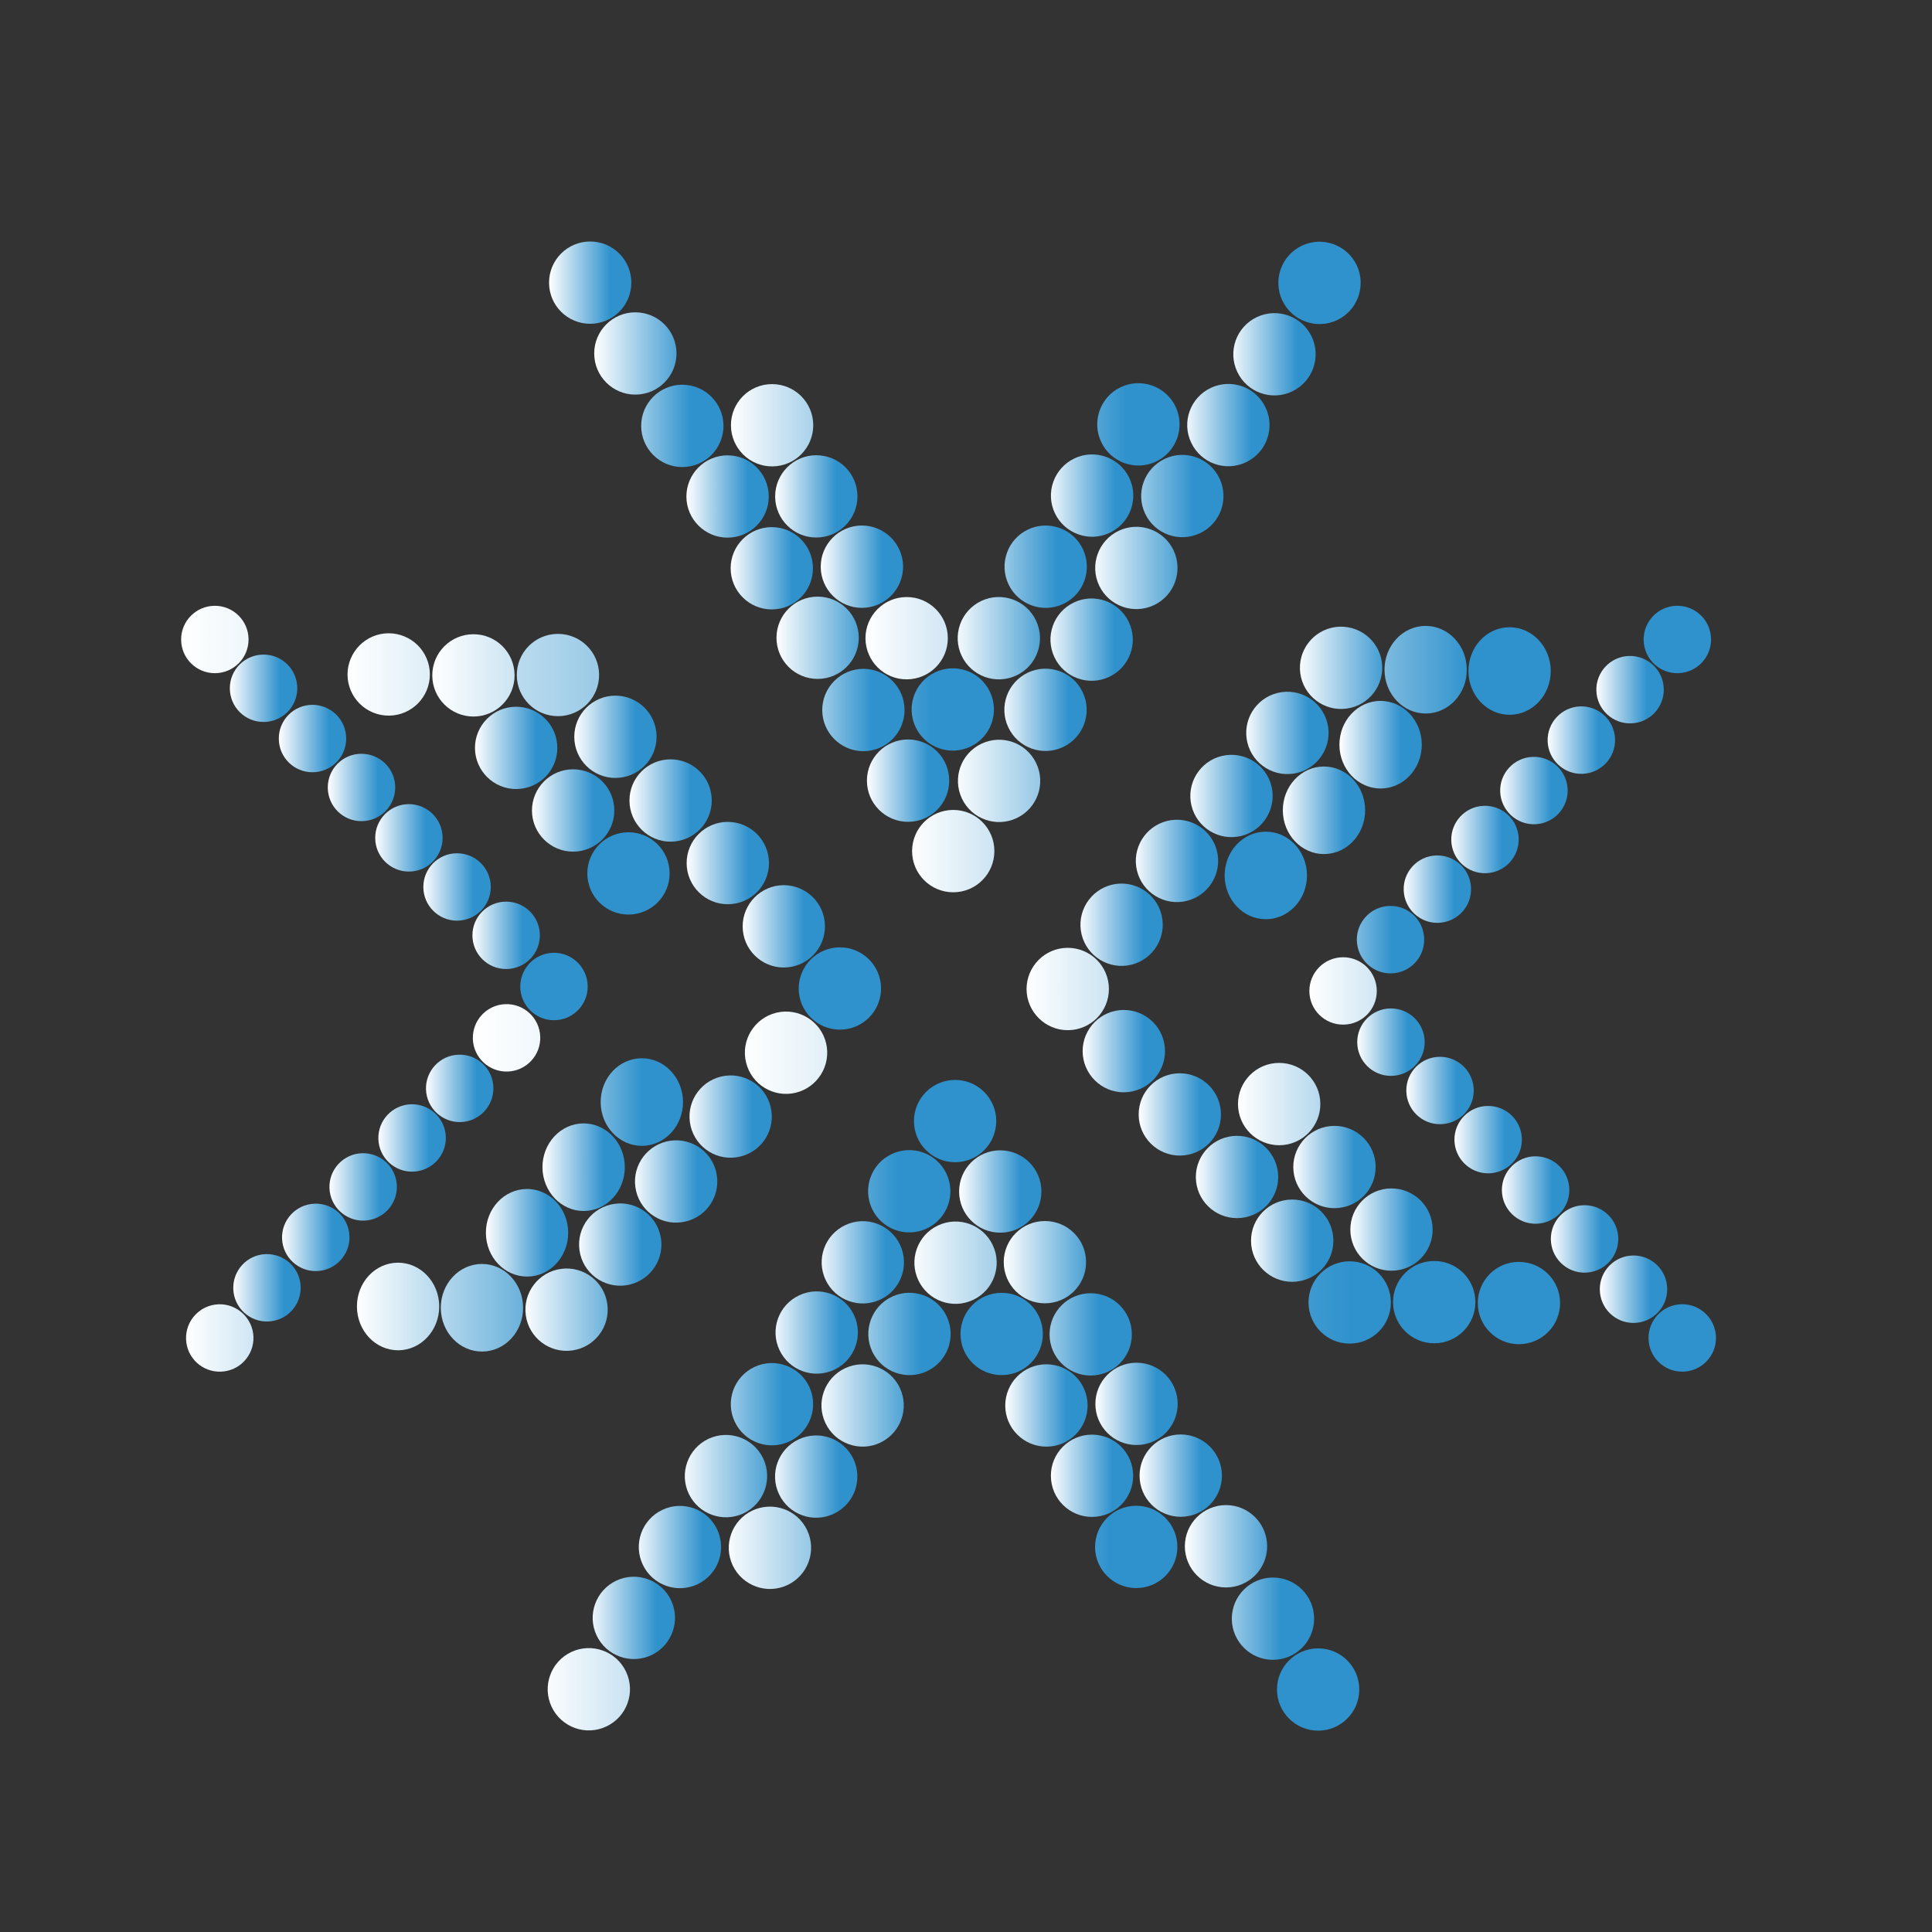 <svg xmlns="http://www.w3.org/2000/svg" width="32" height="32" viewBox="0 0 32 32">
  <rect x="0" y="0" width="32" height="32" fill="#333333" stroke="none"/>
  <defs>
    <linearGradient id="a" x1="0%" x2="74.614%" y1="50%" y2="50%">
      <stop stop-color="#FFFFFF" offset="0%"/>
      <stop stop-color="#2F92CD" offset="100%"/>
    </linearGradient>
  </defs>
  <g fill="url(#a)" fill-rule="evenodd" transform="translate(3 4)">
    <path d="M7.457,0.682 C7.457,1.058 7.152,1.363 6.775,1.363 C6.399,1.363 6.094,1.058 6.094,0.682 C6.094,0.305 6.399,0 6.775,0 C7.152,0 7.457,0.305 7.457,0.682"/>
    <path d="M8.205 1.854C8.205 2.231 7.9 2.536 7.523 2.536 7.147 2.536 6.842 2.231 6.842 1.854 6.842 1.478 7.147 1.173 7.523 1.173 7.9 1.173 8.205 1.478 8.205 1.854M8.983 3.054C8.983 3.43 8.678 3.736 8.301 3.736 7.925 3.736 7.62 3.43 7.62 3.054 7.62 2.677 7.925 2.372 8.301 2.372 8.678 2.372 8.983 2.677 8.983 3.054"/>
    <path d="M9.733,4.224 C9.733,4.6 9.428,4.905 9.051,4.905 C8.675,4.905 8.369,4.6 8.369,4.224 C8.369,3.847 8.675,3.542 9.051,3.542 C9.428,3.542 9.733,3.847 9.733,4.224"/>
    <path d="M10.465,5.412 C10.465,5.789 10.16,6.094 9.784,6.094 C9.407,6.094 9.102,5.789 9.102,5.412 C9.102,5.036 9.407,4.731 9.784,4.731 C10.16,4.731 10.465,5.036 10.465,5.412"/>
    <path d="M11.224 6.564C11.224 6.94 10.919 7.245 10.543 7.245 10.166 7.245 9.861 6.94 9.861 6.564 9.861 6.187 10.166 5.882 10.543 5.882 10.919 5.882 11.224 6.187 11.224 6.564M11.982 7.76C11.982 8.137 11.677 8.442 11.301 8.442 10.925 8.442 10.619 8.137 10.619 7.76 10.619 7.384 10.925 7.078 11.301 7.078 11.677 7.078 11.982 7.384 11.982 7.76"/>
    <path d="M12.722,8.93 C12.722,9.307 12.417,9.612 12.04,9.612 C11.664,9.612 11.359,9.307 11.359,8.93 C11.359,8.554 11.664,8.248 12.04,8.248 C12.417,8.248 12.722,8.554 12.722,8.93"/>
    <path d="M13.47 10.097C13.47 10.474 13.165 10.779 12.789 10.779 12.412 10.779 12.107 10.474 12.107 10.097 12.107 9.72 12.412 9.415 12.789 9.415 13.165 9.415 13.47 9.72 13.47 10.097M19.147 1.302C18.806 1.463 18.4 1.317 18.239.977 18.078.637 18.223.23 18.564.069 18.904-.092 19.31.054 19.472.394 19.632.734 19.487 1.141 19.147 1.302"/>
    <path d="M18.401,2.484 C18.06,2.645 17.654,2.5 17.493,2.159 C17.332,1.819 17.477,1.413 17.818,1.252 C18.158,1.091 18.564,1.236 18.726,1.576 C18.886,1.917 18.741,2.323 18.401,2.484"/>
    <path d="M17.637,3.657 C17.297,3.818 16.891,3.673 16.73,3.332 C16.568,2.992 16.714,2.586 17.054,2.425 C17.395,2.264 17.801,2.409 17.962,2.75 C18.123,3.09 17.978,3.496 17.637,3.657"/>
    <path d="M16.875 4.832C16.534 4.993 16.128 4.848 15.967 4.508 15.806 4.167 15.951 3.761 16.292 3.6 16.632 3.439 17.038 3.584 17.199 3.925 17.36 4.265 17.215 4.672 16.875 4.832M16.114 6.023C15.773 6.184 15.367 6.039 15.205 5.698 15.045 5.358 15.19 4.952 15.531 4.791 15.871 4.63 16.277 4.775 16.438 5.115 16.599 5.456 16.454 5.862 16.114 6.023"/>
    <path d="M15.372,7.211 C15.032,7.371 14.626,7.226 14.465,6.886 C14.303,6.545 14.449,6.139 14.789,5.978 C15.129,5.817 15.536,5.963 15.697,6.303 C15.858,6.643 15.713,7.049 15.372,7.211"/>
    <path d="M14.608,8.373 C14.268,8.534 13.862,8.389 13.701,8.048 C13.54,7.708 13.685,7.302 14.025,7.141 C14.366,6.98 14.772,7.125 14.933,7.466 C15.094,7.806 14.949,8.212 14.608,8.373"/>
    <path d="M13.84 9.55C13.499 9.711 13.093 9.566 12.932 9.226 12.771 8.885 12.916 8.479 13.257 8.318 13.597 8.157 14.003 8.302 14.164 8.643 14.325 8.983 14.18 9.389 13.84 9.55M16.147 3.645C15.806 3.806 15.4 3.661 15.239 3.32 15.078 2.98 15.224 2.573 15.564 2.412 15.904 2.252 16.311 2.397 16.472 2.737 16.633 3.078 16.487 3.484 16.147 3.645"/>
    <path d="M15.38,4.825 C15.04,4.986 14.634,4.84 14.472,4.5 C14.311,4.16 14.457,3.753 14.797,3.592 C15.138,3.431 15.544,3.577 15.705,3.917 C15.866,4.257 15.721,4.664 15.38,4.825"/>
    <path d="M14.612 6.003C14.271 6.164 13.865 6.018 13.704 5.678 13.543 5.337 13.688 4.931 14.028 4.77 14.369 4.609 14.775 4.755 14.936 5.095 15.097 5.435 14.952 5.842 14.612 6.003M13.836 7.187C13.495 7.348 13.089 7.202 12.928 6.862 12.767 6.522 12.912 6.115 13.253 5.954 13.593 5.793 14 5.939 14.16 6.279 14.321 6.619 14.176 7.026 13.836 7.187"/>
    <path d="M13.073 8.367C12.732 8.528 12.326 8.383 12.165 8.043 12.004 7.702 12.149 7.296 12.49 7.135 12.83 6.974 13.236 7.119 13.397 7.46 13.558 7.8 13.413 8.206 13.073 8.367M10.47 3.04C10.472 3.416 10.169 3.723 9.792 3.725 9.416 3.727 9.109 3.424 9.107 3.047 9.104 2.67 9.408 2.364 9.784 2.362 10.161 2.36 10.468 2.663 10.47 3.04"/>
    <path d="M11.202,4.218 C11.204,4.594 10.901,4.901 10.524,4.903 C10.148,4.905 9.841,4.602 9.839,4.226 C9.837,3.849 10.141,3.542 10.517,3.54 C10.894,3.538 11.2,3.841 11.202,4.218"/>
    <path d="M11.958,5.382 C11.96,5.759 11.656,6.066 11.28,6.068 C10.903,6.07 10.596,5.766 10.594,5.39 C10.592,5.013 10.896,4.707 11.272,4.704 C11.648,4.702 11.955,5.006 11.958,5.382"/>
    <path d="M12.699 6.567C12.701 6.944 12.397 7.25 12.021 7.252 11.644 7.255 11.338 6.951 11.335 6.574 11.333 6.198 11.637 5.891 12.014 5.889 12.39 5.887 12.697 6.19 12.699 6.567M18.151 23.983C18.151 23.607 18.456 23.302 18.833 23.302 19.209 23.302 19.514 23.607 19.514 23.983 19.514 24.36 19.209 24.665 18.833 24.665 18.456 24.665 18.151 24.36 18.151 23.983"/>
    <path d="M17.403 22.811C17.403 22.434 17.708 22.129 18.085 22.129 18.461 22.129 18.766 22.434 18.766 22.811 18.766 23.187 18.461 23.492 18.085 23.492 17.708 23.492 17.403 23.187 17.403 22.811M16.625 21.611C16.625 21.235 16.93 20.929 17.307 20.929 17.683 20.929 17.988 21.235 17.988 21.611 17.988 21.988 17.683 22.293 17.307 22.293 16.93 22.293 16.625 21.988 16.625 21.611"/>
    <path d="M15.875,20.441 C15.875,20.065 16.18,19.759 16.557,19.759 C16.933,19.759 17.239,20.065 17.239,20.441 C17.239,20.818 16.933,21.123 16.557,21.123 C16.18,21.123 15.875,20.818 15.875,20.441"/>
    <path d="M15.143,19.253 C15.143,18.876 15.448,18.571 15.824,18.571 C16.201,18.571 16.506,18.876 16.506,19.253 C16.506,19.629 16.201,19.934 15.824,19.934 C15.448,19.934 15.143,19.629 15.143,19.253"/>
    <path d="M14.384 18.101C14.384 17.725 14.689 17.42 15.065 17.42 15.442 17.42 15.747 17.725 15.747 18.101 15.747 18.478 15.442 18.783 15.065 18.783 14.689 18.783 14.384 18.478 14.384 18.101M13.625 16.905C13.625 16.528 13.931 16.224 14.307 16.224 14.684 16.224 14.989 16.528 14.989 16.905 14.989 17.281 14.684 17.587 14.307 17.587 13.931 17.587 13.625 17.281 13.625 16.905"/>
    <path d="M12.886,15.735 C12.886,15.358 13.191,15.053 13.567,15.053 C13.944,15.053 14.249,15.358 14.249,15.735 C14.249,16.112 13.944,16.417 13.567,16.417 C13.191,16.417 12.886,16.112 12.886,15.735"/>
    <path d="M12.138 14.569C12.138 14.192 12.443 13.887 12.819 13.887 13.196 13.887 13.501 14.192 13.501 14.569 13.501 14.945 13.196 15.25 12.819 15.25 12.443 15.25 12.138 14.945 12.138 14.569M6.461 23.363C6.802 23.202 7.208 23.348 7.369 23.688 7.53 24.028 7.385 24.434 7.044 24.595 6.704 24.757 6.298 24.611 6.137 24.271 5.976 23.931 6.121 23.524 6.461 23.363"/>
    <path d="M7.207,22.181 C7.548,22.02 7.954,22.166 8.115,22.506 C8.276,22.846 8.13,23.252 7.79,23.414 C7.45,23.574 7.043,23.429 6.882,23.089 C6.721,22.748 6.867,22.342 7.207,22.181"/>
    <path d="M7.971,21.008 C8.311,20.847 8.718,20.992 8.878,21.332 C9.039,21.673 8.894,22.079 8.554,22.24 C8.213,22.401 7.807,22.255 7.646,21.915 C7.485,21.575 7.63,21.169 7.971,21.008"/>
    <path d="M8.733 19.832C9.074 19.672 9.48 19.817 9.641 20.157 9.802 20.498 9.657 20.904 9.316 21.066 8.976 21.226 8.569 21.081 8.408 20.741 8.247 20.4 8.393 19.994 8.733 19.832M9.494 18.642C9.835 18.481 10.241 18.627 10.403 18.967 10.563 19.307 10.418 19.714 10.077 19.874 9.737 20.035 9.331 19.89 9.17 19.549 9.009 19.209 9.154 18.803 9.494 18.642"/>
    <path d="M10.236,17.455 C10.576,17.294 10.982,17.439 11.144,17.779 C11.304,18.12 11.159,18.526 10.819,18.687 C10.478,18.848 10.072,18.702 9.911,18.362 C9.75,18.022 9.895,17.616 10.236,17.455"/>
    <path d="M11,16.292 C11.34,16.131 11.746,16.276 11.907,16.617 C12.068,16.957 11.923,17.364 11.583,17.524 C11.242,17.685 10.836,17.54 10.675,17.2 C10.514,16.859 10.659,16.453 11,16.292"/>
    <path d="M11.769 15.115C12.109 14.954 12.515 15.099 12.676 15.44 12.837 15.78 12.692 16.186 12.351 16.347 12.011 16.508 11.605 16.363 11.444 16.022 11.283 15.682 11.428 15.276 11.769 15.115M9.461 21.02C9.802 20.859 10.208 21.004 10.369 21.345 10.53 21.685 10.384 22.092 10.044 22.253 9.704 22.414 9.297 22.268 9.136 21.928 8.975 21.587 9.121 21.181 9.461 21.02"/>
    <path d="M10.228,19.841 C10.568,19.68 10.974,19.825 11.135,20.165 C11.296,20.506 11.151,20.912 10.81,21.073 C10.47,21.234 10.064,21.089 9.903,20.748 C9.742,20.408 9.887,20.002 10.228,19.841"/>
    <path d="M10.996 18.663C11.337 18.502 11.743 18.647 11.904 18.987 12.065 19.328 11.92 19.734 11.579 19.896 11.239 20.056 10.832 19.91 10.672 19.571 10.51 19.23 10.656 18.823 10.996 18.663M11.772 17.478C12.113 17.317 12.519 17.463 12.68 17.803 12.841 18.144 12.696 18.55 12.355 18.711 12.015 18.872 11.608 18.726 11.447 18.386 11.287 18.046 11.432 17.639 11.772 17.478"/>
    <path d="M12.535 16.298C12.876 16.137 13.282 16.282 13.443 16.623 13.604 16.963 13.459 17.369 13.118 17.53 12.778 17.692 12.372 17.546 12.211 17.206 12.05 16.865 12.195 16.459 12.535 16.298M15.138 21.626C15.136 21.249 15.439 20.942 15.816 20.94 16.192 20.938 16.499 21.242 16.501 21.618 16.503 21.995 16.2 22.302 15.823 22.303 15.447 22.306 15.14 22.002 15.138 21.626"/>
    <path d="M14.406,20.447 C14.403,20.071 14.707,19.764 15.084,19.762 C15.46,19.76 15.767,20.063 15.769,20.439 C15.771,20.816 15.467,21.123 15.091,21.125 C14.714,21.127 14.408,20.824 14.406,20.447"/>
    <path d="M13.65,19.283 C13.649,18.906 13.952,18.599 14.328,18.597 C14.705,18.595 15.012,18.899 15.014,19.276 C15.016,19.652 14.712,19.959 14.336,19.961 C13.959,19.963 13.652,19.659 13.65,19.283"/>
    <path d="M12.909 18.099C12.907 17.721 13.21 17.415 13.587 17.413 13.964 17.411 14.27 17.714 14.273 18.091 14.274 18.467 13.971 18.774 13.595 18.776 13.218 18.778 12.911 18.475 12.909 18.099M4.12 7.167C4.122 7.544 3.818 7.851 3.442 7.853 3.065 7.855 2.758 7.551 2.756 7.175 2.755 6.799 3.058 6.491 3.435 6.489 3.811 6.488 4.118 6.791 4.12 7.167M6.923 7.176C6.925 7.553 6.622 7.86 6.245 7.862 5.869 7.864 5.562 7.561 5.56 7.184 5.558 6.807 5.861 6.501 6.238 6.499 6.614 6.497 6.921 6.8 6.923 7.176"/>
    <path d="M7.875,8.2 C7.877,8.576 7.574,8.883 7.197,8.885 C6.821,8.888 6.514,8.584 6.512,8.207 C6.51,7.831 6.813,7.524 7.19,7.522 C7.566,7.52 7.873,7.824 7.875,8.2"/>
    <path d="M8.789,9.255 C8.791,9.631 8.488,9.938 8.111,9.941 C7.735,9.942 7.428,9.639 7.426,9.262 C7.424,8.886 7.727,8.579 8.104,8.577 C8.48,8.575 8.787,8.878 8.789,9.255"/>
    <path d="M9.737,10.291 C9.739,10.668 9.435,10.975 9.059,10.977 C8.682,10.979 8.375,10.675 8.373,10.299 C8.371,9.922 8.675,9.615 9.051,9.613 C9.428,9.612 9.734,9.915 9.737,10.291"/>
    <path d="M10.664,11.339 C10.666,11.716 10.363,12.023 9.986,12.025 C9.61,12.027 9.303,11.724 9.301,11.347 C9.299,10.971 9.602,10.664 9.979,10.661 C10.355,10.66 10.662,10.963 10.664,11.339"/>
    <path d="M11.593 12.369C11.595 12.745 11.291 13.052 10.915 13.054 10.538 13.056 10.231 12.752 10.229 12.376 10.228 11.999 10.531 11.693 10.908 11.691 11.284 11.689 11.591 11.992 11.593 12.369M5.523 7.183C5.525 7.559 5.222 7.866 4.845 7.868 4.469 7.87 4.162 7.566 4.16 7.19 4.158 6.813 4.461 6.507 4.838 6.505 5.214 6.502 5.521 6.806 5.523 7.183"/>
    <path d="M6.231,8.384 C6.233,8.76 5.93,9.067 5.553,9.069 C5.177,9.071 4.87,8.768 4.867,8.391 C4.865,8.015 5.169,7.708 5.545,7.706 C5.922,7.704 6.229,8.007 6.231,8.384"/>
    <path d="M7.175,9.42 C7.177,9.797 6.873,10.104 6.497,10.106 C6.121,10.108 5.813,9.804 5.811,9.428 C5.81,9.051 6.113,8.744 6.489,8.742 C6.866,8.74 7.173,9.044 7.175,9.42"/>
    <path d="M8.091 10.463C8.093 10.839 7.79 11.146 7.413 11.148 7.037 11.15 6.73 10.847 6.728 10.47 6.726 10.094 7.029 9.787 7.406 9.785 7.782 9.783 8.089 10.086 8.091 10.463M4.275 17.635C4.272 17.235 3.966 16.912 3.589 16.914 3.213 16.916 2.909 17.242 2.912 17.643 2.914 18.043 3.221 18.367 3.597 18.365 3.973 18.363 4.277 18.036 4.275 17.635M5.664 17.657C5.662 17.256 5.355 16.933 4.979 16.935 4.602 16.937 4.299 17.264 4.301 17.664 4.303 18.065 4.61 18.388 4.987 18.386 5.363 18.384 5.667 18.058 5.664 17.657"/>
    <path d="M6.411,16.415 C6.409,16.014 6.102,15.692 5.726,15.693 C5.349,15.696 5.045,16.022 5.048,16.422 C5.05,16.823 5.357,17.146 5.734,17.144 C6.11,17.142 6.413,16.815 6.411,16.415"/>
    <path d="M7.349,15.329 C7.346,14.928 7.04,14.605 6.663,14.607 C6.287,14.609 5.983,14.935 5.985,15.336 C5.988,15.736 6.295,16.06 6.671,16.058 C7.048,16.056 7.351,15.729 7.349,15.329"/>
    <path d="M8.313 14.25C8.31 13.849 8.003 13.526 7.627 13.528 7.25 13.531 6.947 13.856 6.949 14.257 6.951 14.657 7.259 14.981 7.635 14.979 8.011 14.976 8.315 14.65 8.313 14.25M6.291 17.017C6.664 16.965 7.008 17.226 7.059 17.599 7.111 17.972 6.85 18.316 6.477 18.368 6.104 18.419 5.76 18.159 5.709 17.786 5.657 17.412 5.918 17.069 6.291 17.017"/>
    <path d="M7.18,15.939 C7.553,15.887 7.897,16.147 7.949,16.521 C8,16.893 7.739,17.238 7.366,17.289 C6.994,17.341 6.649,17.08 6.598,16.707 C6.546,16.334 6.807,15.99 7.18,15.939"/>
    <path d="M8.106,14.894 C8.479,14.842 8.823,15.103 8.874,15.476 C8.926,15.849 8.665,16.193 8.292,16.244 C7.919,16.296 7.575,16.036 7.524,15.663 C7.472,15.29 7.733,14.946 8.106,14.894"/>
    <path d="M9.009,13.819 C9.382,13.767 9.726,14.028 9.777,14.401 C9.829,14.774 9.568,15.118 9.195,15.169 C8.822,15.221 8.478,14.96 8.427,14.587 C8.375,14.215 8.636,13.87 9.009,13.819"/>
    <path d="M9.926 12.761C10.299 12.71 10.643 12.971 10.695 13.343 10.746 13.716 10.485 14.06 10.112 14.112 9.74 14.163 9.396 13.903 9.344 13.53 9.292 13.157 9.553 12.813 9.926 12.761M21.477 17.586C21.475 17.209 21.778 16.902 22.154 16.901 22.531 16.899 22.838 17.202 22.84 17.578 22.842 17.955 22.539 18.262 22.162 18.264 21.786 18.266 21.479 17.962 21.477 17.586M18.673 17.577C18.671 17.2 18.975 16.893 19.351 16.891 19.728 16.889 20.035 17.193 20.037 17.569 20.039 17.946 19.735 18.252 19.359 18.254 18.982 18.257 18.676 17.953 18.673 17.577"/>
    <path d="M17.721,16.553 C17.719,16.177 18.023,15.87 18.399,15.868 C18.776,15.866 19.083,16.17 19.085,16.546 C19.087,16.922 18.783,17.229 18.407,17.231 C18.03,17.233 17.723,16.93 17.721,16.553"/>
    <path d="M16.807,15.498 C16.805,15.122 17.109,14.815 17.485,14.813 C17.862,14.811 18.168,15.114 18.171,15.491 C18.173,15.867 17.869,16.174 17.493,16.176 C17.116,16.178 16.809,15.875 16.807,15.498"/>
    <path d="M15.86,14.462 C15.858,14.085 16.161,13.779 16.538,13.777 C16.914,13.775 17.221,14.078 17.223,14.455 C17.225,14.831 16.922,15.138 16.545,15.14 C16.169,15.142 15.862,14.838 15.86,14.462"/>
    <path d="M14.932,13.414 C14.93,13.037 15.234,12.731 15.61,12.728 C15.987,12.726 16.294,13.03 16.296,13.407 C16.298,13.783 15.994,14.089 15.618,14.092 C15.241,14.094 14.935,13.79 14.932,13.414"/>
    <path d="M14.003 12.385C14.002 12.008 14.305 11.701 14.681 11.699 15.058 11.697 15.365 12.001 15.367 12.377 15.369 12.754 15.066 13.061 14.689 13.063 14.313 13.065 14.006 12.761 14.003 12.385M20.073 17.571C20.071 17.194 20.375 16.887 20.751 16.886 21.128 16.883 21.435 17.187 21.437 17.563 21.439 17.94 21.135 18.247 20.759 18.249 20.382 18.251 20.075 17.947 20.073 17.571"/>
    <path d="M19.366,16.369 C19.364,15.993 19.667,15.686 20.044,15.684 C20.42,15.682 20.727,15.985 20.729,16.362 C20.731,16.739 20.428,17.045 20.051,17.047 C19.674,17.049 19.368,16.746 19.366,16.369"/>
    <path d="M18.421,15.333 C18.42,14.957 18.723,14.65 19.1,14.648 C19.476,14.646 19.783,14.949 19.785,15.325 C19.787,15.702 19.484,16.009 19.107,16.011 C18.731,16.013 18.424,15.71 18.421,15.333"/>
    <path d="M17.505 14.291C17.503 13.914 17.807 13.607 18.183 13.605 18.56 13.603 18.867 13.906 18.869 14.283 18.871 14.66 18.567 14.966 18.191 14.969 17.815 14.97 17.508 14.667 17.505 14.291M21.322 7.118C21.324 7.518 21.631 7.841 22.007 7.839 22.384 7.837 22.687 7.511 22.685 7.11 22.683 6.71 22.376 6.387 21.999 6.389 21.623 6.391 21.32 6.717 21.322 7.118M19.932 7.096C19.934 7.497 20.241 7.82 20.618 7.818 20.994 7.816 21.298 7.489 21.295 7.089 21.293 6.688 20.986 6.365 20.61 6.367 20.233 6.369 19.929 6.696 19.932 7.096"/>
    <path d="M19.185,8.338 C19.187,8.739 19.494,9.062 19.871,9.06 C20.248,9.058 20.551,8.732 20.549,8.331 C20.547,7.93 20.239,7.608 19.863,7.609 C19.487,7.611 19.183,7.938 19.185,8.338"/>
    <path d="M18.248,9.425 C18.25,9.825 18.557,10.148 18.933,10.146 C19.31,10.144 19.613,9.818 19.611,9.417 C19.609,9.016 19.302,8.694 18.926,8.696 C18.549,8.697 18.245,9.024 18.248,9.425"/>
    <path d="M17.284 10.504C17.286 10.904 17.593 11.227 17.969 11.225 18.346 11.223 18.649 10.897 18.648 10.496 18.645 10.095 18.338 9.773 17.962 9.775 17.585 9.777 17.282 10.103 17.284 10.504M1.117 6.589C1.118 6.898.87 7.148.562 7.15.253 7.152.002 6.904 0 6.595-.002 6.287.247 6.036.556 6.034.864 6.032 1.115 6.281 1.117 6.589"/>
    <path d="M1.924,7.397 C1.925,7.705 1.677,7.957 1.369,7.958 C1.06,7.96 0.809,7.712 0.807,7.403 C0.805,7.094 1.054,6.843 1.363,6.842 C1.671,6.84 1.922,7.088 1.924,7.397"/>
    <path d="M2.734,8.23 C2.736,8.538 2.487,8.789 2.179,8.791 C1.871,8.793 1.619,8.544 1.618,8.236 C1.616,7.927 1.865,7.676 2.173,7.674 C2.481,7.673 2.733,7.921 2.734,8.23"/>
    <path d="M3.546,9.04 C3.547,9.348 3.299,9.6 2.99,9.601 C2.682,9.603 2.431,9.354 2.429,9.046 C2.427,8.737 2.676,8.486 2.984,8.485 C3.293,8.483 3.544,8.731 3.546,9.04"/>
    <path d="M4.331,9.875 C4.333,10.183 4.084,10.434 3.776,10.436 C3.468,10.438 3.216,10.189 3.215,9.881 C3.213,9.572 3.462,9.321 3.77,9.319 C4.078,9.318 4.329,9.566 4.331,9.875"/>
    <path d="M5.129,10.688 C5.131,10.996 4.882,11.247 4.573,11.249 C4.265,11.251 4.014,11.002 4.012,10.694 C4.01,10.386 4.259,10.134 4.567,10.133 C4.876,10.131 5.127,10.38 5.129,10.688"/>
    <path d="M5.942,11.489 C5.943,11.797 5.695,12.049 5.386,12.05 C5.078,12.052 4.826,11.803 4.825,11.495 C4.823,11.187 5.072,10.936 5.38,10.934 C5.689,10.932 5.94,11.181 5.942,11.489"/>
    <path d="M6.734 12.337C6.736 12.645 6.487 12.896 6.179 12.898 5.871 12.9 5.619 12.651 5.617 12.343 5.616 12.035 5.864 11.783 6.173 11.781 6.481 11.78 6.732 12.029 6.734 12.337M.62 17.603C.927 17.592 1.186 17.834 1.198 18.142 1.208 18.45.968 18.708.66 18.719.351 18.73.092 18.49.082 18.182.07 17.874.311 17.615.62 17.603"/>
    <path d="M1.402,16.772 C1.71,16.762 1.969,17.002 1.98,17.31 C1.991,17.618 1.75,17.877 1.442,17.888 C1.134,17.899 0.875,17.659 0.864,17.35 C0.853,17.042 1.094,16.783 1.402,16.772"/>
    <path d="M2.21,15.937 C2.518,15.925 2.777,16.166 2.788,16.475 C2.799,16.783 2.558,17.042 2.25,17.053 C1.942,17.064 1.683,16.823 1.672,16.515 C1.661,16.207 1.902,15.948 2.21,15.937"/>
    <path d="M2.995,15.101 C3.303,15.09 3.562,15.331 3.573,15.639 C3.584,15.947 3.343,16.206 3.035,16.217 C2.727,16.228 2.468,15.987 2.457,15.679 C2.446,15.371 2.687,15.112 2.995,15.101"/>
    <path d="M3.805,14.29 C4.114,14.28 4.372,14.52 4.384,14.828 C4.395,15.136 4.154,15.395 3.845,15.406 C3.537,15.417 3.279,15.177 3.267,14.869 C3.256,14.56 3.497,14.302 3.805,14.29"/>
    <path d="M4.594,13.469 C4.902,13.457 5.161,13.698 5.172,14.006 C5.183,14.315 4.942,14.574 4.634,14.585 C4.326,14.595 4.067,14.354 4.056,14.046 C4.045,13.739 4.286,13.48 4.594,13.469"/>
    <path d="M5.37 12.632C5.678 12.621 5.937 12.861 5.948 13.17 5.959 13.478 5.718 13.737 5.41 13.748 5.102 13.759 4.843 13.518 4.832 13.21 4.821 12.901 5.062 12.643 5.37 12.632M24.305 18.164C24.303 17.856 24.552 17.604 24.86 17.602 25.169 17.601 25.42 17.85 25.422 18.158 25.423 18.467 25.175 18.718 24.866 18.719 24.558 18.721 24.306 18.472 24.305 18.164"/>
    <path d="M23.498,17.356 C23.496,17.049 23.744,16.797 24.053,16.795 C24.361,16.793 24.613,17.042 24.614,17.351 C24.616,17.659 24.368,17.91 24.059,17.912 C23.751,17.914 23.499,17.665 23.498,17.356"/>
    <path d="M22.687,16.523 C22.685,16.215 22.934,15.964 23.242,15.962 C23.551,15.96 23.802,16.209 23.804,16.517 C23.805,16.826 23.557,17.077 23.249,17.079 C22.94,17.081 22.689,16.832 22.687,16.523"/>
    <path d="M21.876,15.714 C21.874,15.405 22.123,15.154 22.431,15.152 C22.74,15.15 22.991,15.399 22.993,15.707 C22.994,16.016 22.746,16.267 22.437,16.269 C22.129,16.271 21.878,16.022 21.876,15.714"/>
    <path d="M21.09,14.878 C21.089,14.57 21.337,14.319 21.646,14.318 C21.954,14.316 22.205,14.564 22.207,14.873 C22.209,15.181 21.96,15.432 21.652,15.434 C21.343,15.435 21.092,15.187 21.09,14.878"/>
    <path d="M20.293,14.065 C20.291,13.757 20.54,13.506 20.848,13.504 C21.156,13.502 21.408,13.751 21.41,14.059 C21.411,14.368 21.163,14.619 20.854,14.62 C20.546,14.622 20.295,14.374 20.293,14.065"/>
    <path d="M19.48,13.264 C19.478,12.956 19.727,12.705 20.035,12.703 C20.344,12.701 20.595,12.95 20.597,13.258 C20.599,13.567 20.35,13.818 20.041,13.82 C19.733,13.821 19.482,13.573 19.48,13.264"/>
    <path d="M18.687 12.417C18.686 12.108 18.934 11.857 19.243 11.855 19.551 11.853 19.802 12.102 19.804 12.411 19.806 12.719 19.557 12.97 19.249 12.971 18.94 12.973 18.689 12.725 18.687 12.417M24.802 7.15C24.494 7.161 24.235 6.92 24.224 6.612 24.213 6.304 24.454 6.045 24.762 6.034 25.07 6.023 25.329 6.263 25.34 6.572 25.351 6.88 25.11 7.138 24.802 7.15"/>
    <path d="M24.02,7.981 C23.711,7.992 23.452,7.751 23.441,7.443 C23.43,7.135 23.671,6.876 23.979,6.865 C24.288,6.854 24.546,7.095 24.557,7.403 C24.568,7.711 24.328,7.97 24.02,7.981"/>
    <path d="M23.212,8.817 C22.904,8.828 22.645,8.587 22.634,8.279 C22.623,7.97 22.864,7.712 23.172,7.7 C23.48,7.689 23.739,7.93 23.75,8.239 C23.761,8.547 23.52,8.806 23.212,8.817"/>
    <path d="M22.427,9.652 C22.119,9.663 21.86,9.422 21.848,9.114 C21.837,8.806 22.078,8.547 22.387,8.536 C22.695,8.525 22.953,8.766 22.965,9.074 C22.976,9.382 22.735,9.641 22.427,9.652"/>
    <path d="M21.616,10.463 C21.308,10.474 21.049,10.233 21.038,9.925 C21.027,9.617 21.268,9.358 21.576,9.347 C21.884,9.336 22.143,9.576 22.154,9.885 C22.165,10.193 21.924,10.452 21.616,10.463"/>
    <path d="M20.827,11.285 C20.52,11.296 20.261,11.055 20.25,10.747 C20.238,10.439 20.479,10.18 20.787,10.169 C21.096,10.158 21.354,10.399 21.365,10.707 C21.377,11.015 21.136,11.274 20.827,11.285"/>
    <path d="M20.052 12.122C19.744 12.133 19.485 11.892 19.474 11.583 19.462 11.275 19.703 11.017 20.011 11.005 20.32 10.994 20.578 11.236 20.589 11.543 20.6 11.852 20.36 12.111 20.052 12.122M19.306 7.736C18.933 7.788 18.589 7.527 18.537 7.154 18.486 6.781 18.747 6.437 19.119 6.386 19.492 6.335 19.836 6.595 19.888 6.967 19.939 7.341 19.679 7.685 19.306 7.736"/>
    <path d="M18.417,8.815 C18.044,8.866 17.7,8.606 17.648,8.233 C17.596,7.86 17.857,7.515 18.23,7.464 C18.603,7.412 18.947,7.673 18.999,8.047 C19.05,8.419 18.789,8.763 18.417,8.815"/>
    <path d="M17.491,9.859 C17.118,9.911 16.774,9.65 16.722,9.277 C16.671,8.904 16.931,8.56 17.304,8.509 C17.677,8.457 18.021,8.718 18.073,9.09 C18.124,9.463 17.863,9.808 17.491,9.859"/>
    <path d="M16.588,10.935 C16.215,10.986 15.871,10.726 15.819,10.353 C15.768,9.98 16.028,9.636 16.401,9.584 C16.774,9.532 17.118,9.793 17.17,10.166 C17.221,10.539 16.96,10.883 16.588,10.935"/>
    <path d="M15.67,11.992 C15.297,12.043 14.954,11.783 14.902,11.41 C14.851,11.037 15.111,10.693 15.484,10.641 C15.857,10.59 16.201,10.851 16.252,11.223 C16.304,11.596 16.043,11.94 15.67,11.992"/>
  </g>
</svg>
